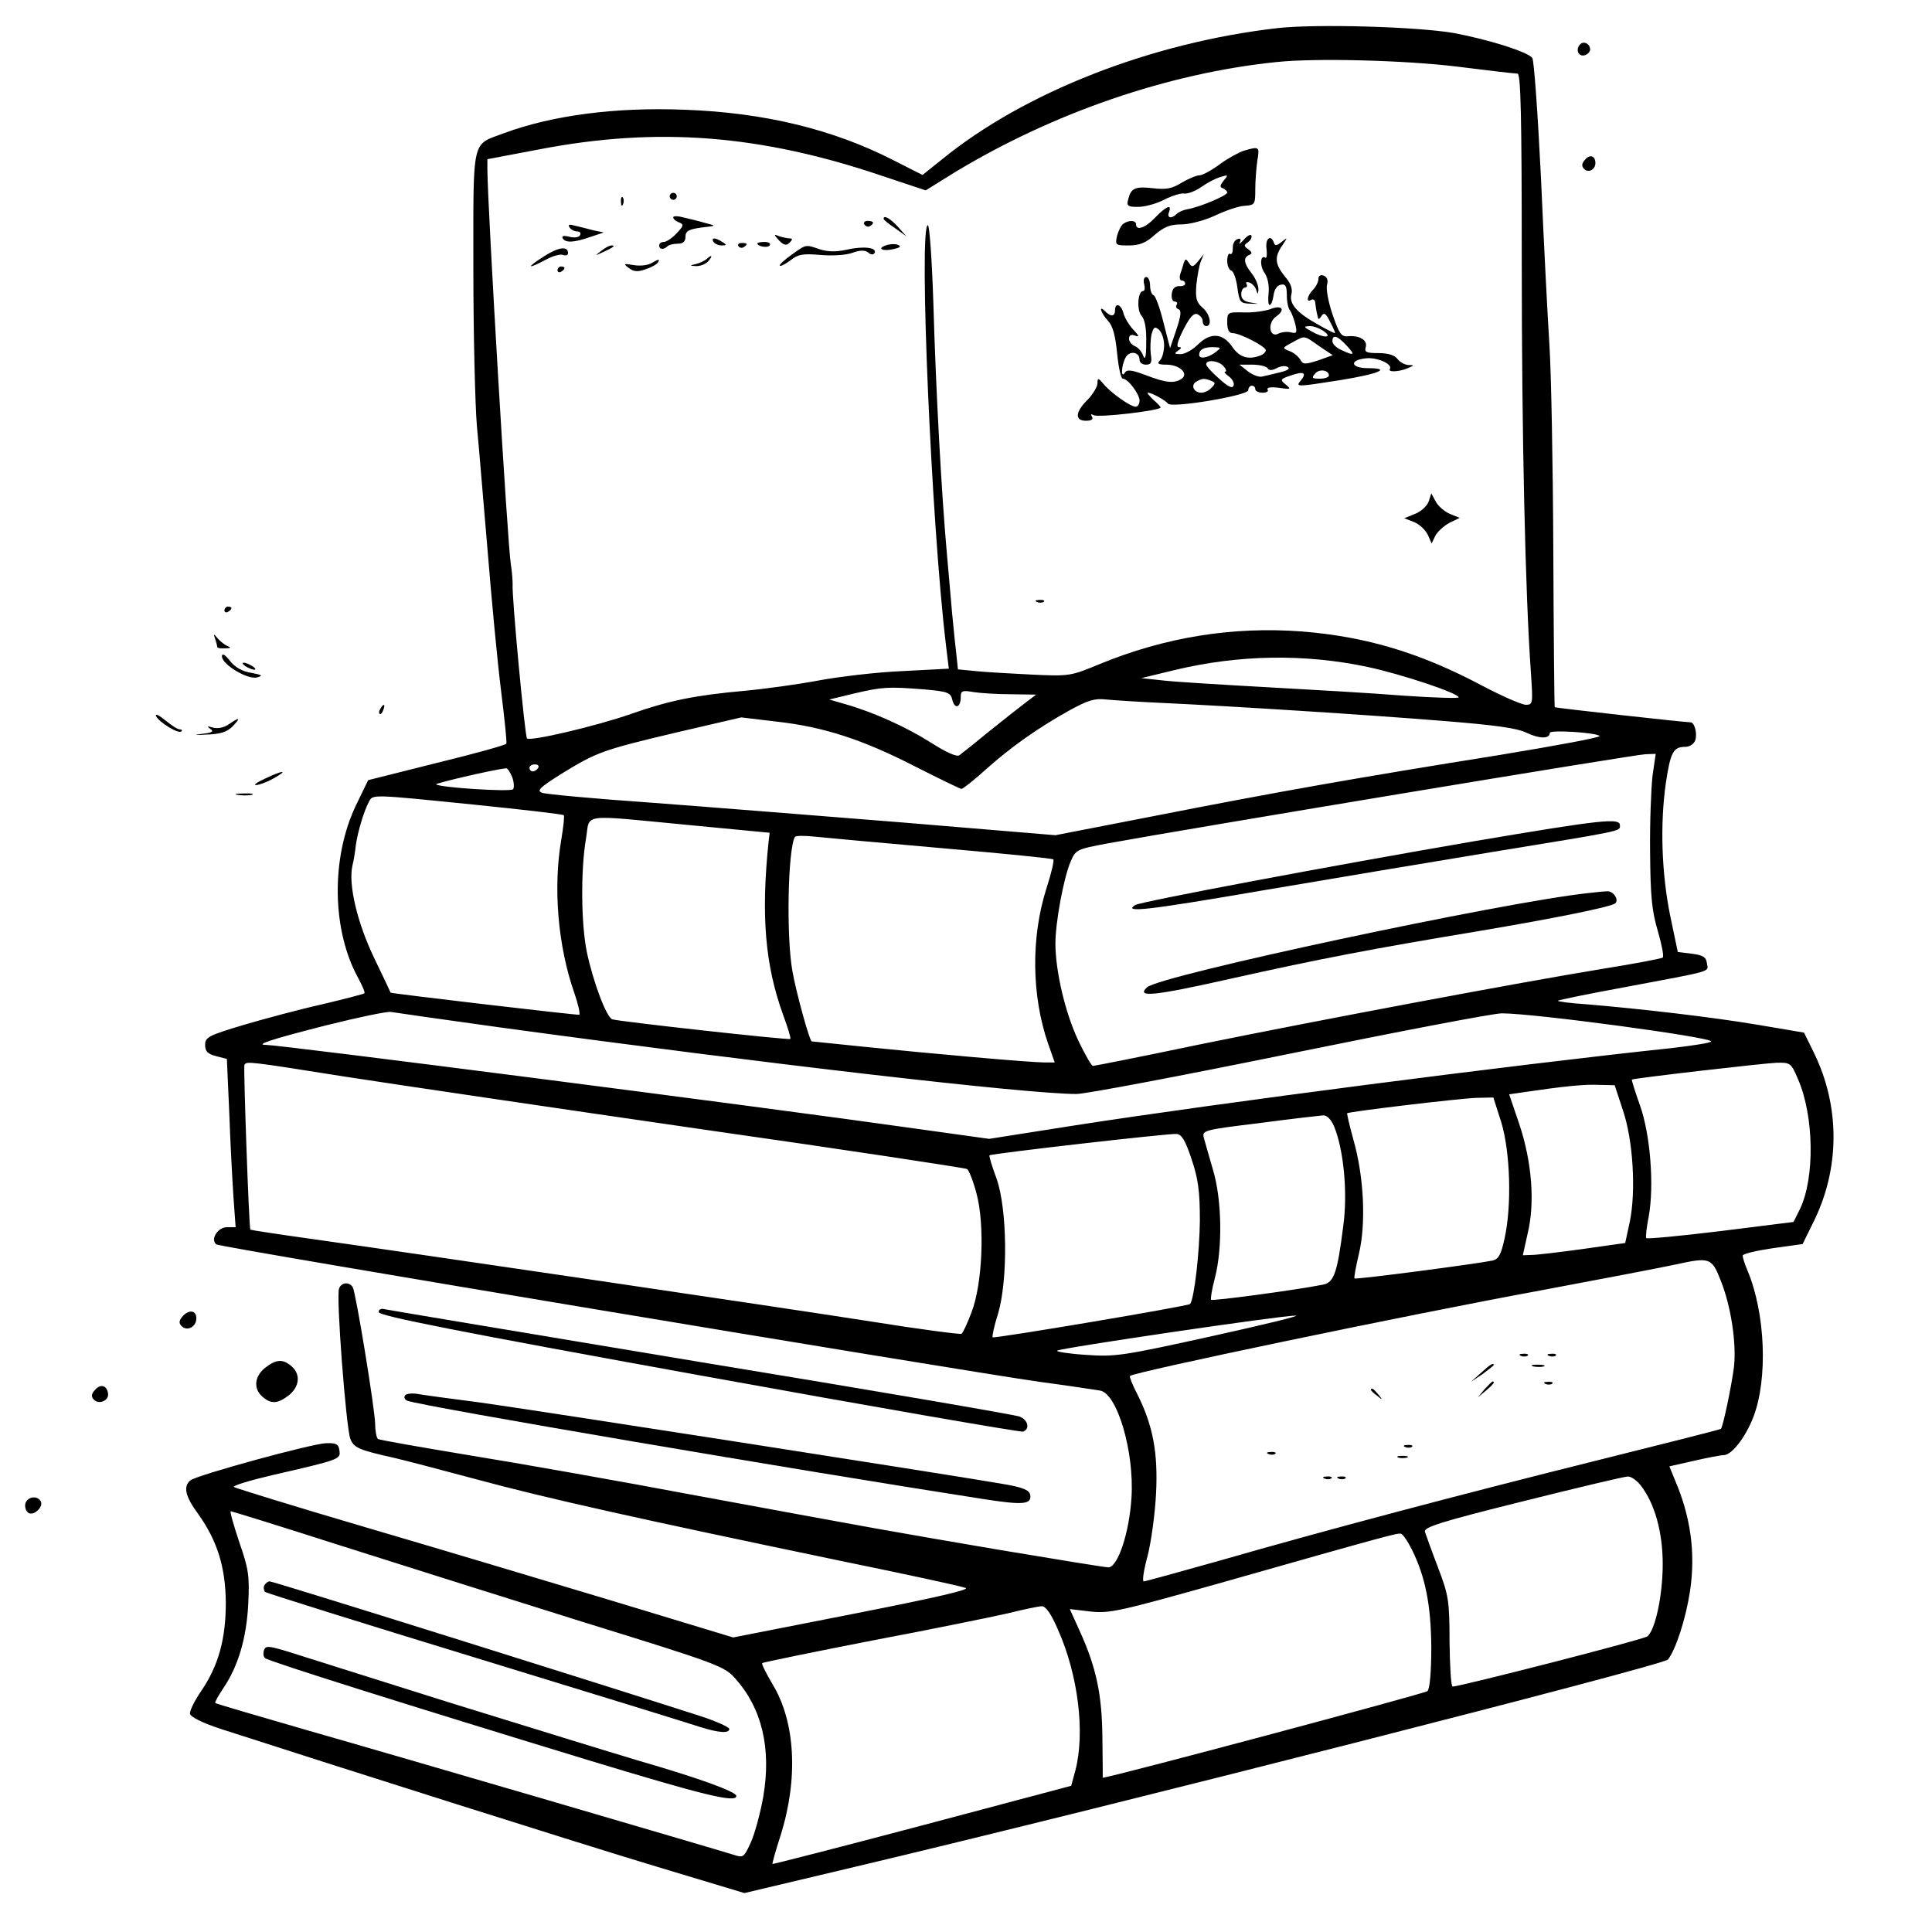 <?xml version="1.0" standalone="no"?>
<!DOCTYPE svg PUBLIC "-//W3C//DTD SVG 20010904//EN"
 "http://www.w3.org/TR/2001/REC-SVG-20010904/DTD/svg10.dtd">
<svg version="1.0" xmlns="http://www.w3.org/2000/svg"
 width="551pt" height="551pt" viewBox="0 0 551 551"
 preserveAspectRatio="xMidYMid meet">

<g transform="translate(0,551) scale(0.1,-0.1)"
fill="#000000" stroke="none">
<path d="M3645 5430 c-361 -41 -724 -183 -959 -375 l-55 -44 -85 43 c-170 87
-367 135 -593 143 -197 8 -379 -16 -516 -67 -93 -35 -87 -7 -87 -388 0 -185 5
-386 10 -446 6 -61 19 -223 31 -361 11 -137 28 -315 38 -395 10 -80 17 -148
15 -151 -2 -4 -92 -29 -199 -55 l-195 -49 -34 -70 c-73 -151 -70 -360 7 -497
11 -21 19 -39 16 -41 -2 -2 -56 -16 -119 -31 -63 -14 -164 -41 -225 -59 -100
-30 -110 -35 -110 -57 0 -18 7 -26 31 -32 l31 -8 7 -157 c3 -87 9 -195 12
-240 l6 -83 -25 0 c-26 0 -48 -35 -30 -49 9 -8 2098 -356 2348 -392 83 -11
160 -23 173 -25 49 -10 97 -175 89 -304 -6 -101 -39 -200 -66 -200 -10 0 -150
23 -312 50 -333 57 -312 53 -859 154 -223 42 -517 94 -654 116 -138 23 -253
43 -258 46 -4 3 -8 22 -8 42 -1 45 -55 375 -64 391 -10 16 -33 14 -39 -4 -9
-21 20 -396 32 -428 10 -26 23 -32 126 -55 22 -5 126 -32 230 -60 202 -55 478
-116 1035 -232 190 -39 354 -74 364 -79 13 -5 -98 -30 -322 -74 l-341 -67
-343 104 c-189 57 -507 152 -708 211 -201 59 -368 111 -373 114 -4 4 46 19
110 34 191 44 195 45 191 70 -2 18 -9 22 -38 21 -40 -1 -369 -91 -387 -106
-21 -17 -15 -46 23 -97 54 -76 77 -151 78 -251 0 -103 -20 -178 -69 -251 -20
-29 -35 -59 -33 -67 2 -9 36 -26 88 -43 331 -107 1037 -331 1244 -393 l249
-75 316 75 c726 172 2306 575 2318 591 23 30 51 117 63 196 16 108 2 212 -44
318 l-15 37 71 16 c39 9 76 16 84 16 23 0 63 52 85 110 41 108 34 294 -17 416
-8 18 -14 38 -14 43 0 5 38 14 85 21 l86 12 29 59 c78 154 79 334 2 489 l-27
55 -130 22 c-130 22 -336 46 -493 59 -46 3 -81 8 -79 10 2 2 89 20 193 39 255
48 236 42 232 68 -2 17 -11 23 -43 27 l-40 5 -22 105 c-24 119 -29 259 -12
377 13 87 21 103 55 103 13 0 25 8 29 19 6 19 -2 51 -14 51 -17 0 -385 41
-387 43 -1 1 -3 202 -4 447 -1 245 -6 508 -11 585 -5 77 -16 290 -24 474 -9
184 -20 340 -25 346 -15 18 -128 53 -225 71 -107 18 -388 26 -500 14z m511
-110 c87 -11 165 -20 172 -20 9 0 12 -114 12 -537 0 -497 10 -944 26 -1170 6
-89 6 -93 -14 -93 -12 0 -67 24 -124 54 -179 95 -331 140 -514 155 -198 15
-391 -16 -578 -93 -82 -34 -86 -35 -192 -30 -60 3 -132 7 -161 10 l-51 5 -6
57 c-4 31 -8 80 -11 107 -2 28 -9 100 -14 160 -16 177 -32 473 -39 718 -4 125
-11 226 -16 225 -26 -8 10 -851 52 -1199 l8 -66 -133 -7 c-73 -3 -181 -16
-240 -27 -59 -11 -153 -24 -208 -29 -144 -13 -217 -28 -325 -66 -100 -35 -288
-79 -297 -70 -6 6 -44 409 -41 441 0 11 -2 36 -5 55 -9 48 -66 1011 -67 1126
l0 30 148 28 c337 65 631 42 979 -76 l123 -41 82 51 c281 170 608 283 918 315
113 12 369 5 516 -13z m-256 -1712 c98 -21 260 -75 260 -87 0 -3 -71 -1 -157
5 -87 7 -261 17 -388 24 -126 7 -259 15 -295 19 l-65 7 95 23 c183 44 370 47
550 9z m-1266 -64 c69 -6 77 -9 82 -30 7 -28 24 -22 24 8 0 18 4 20 38 14 20
-3 69 -6 107 -6 l70 -1 -29 -22 c-16 -12 -63 -49 -104 -82 -40 -33 -79 -64
-86 -69 -8 -5 -37 8 -81 36 -71 45 -164 87 -245 110 l-45 13 70 17 c82 19 97
20 199 12z m686 -39 c192 -9 573 -33 795 -51 149 -12 210 -20 239 -34 36 -17
66 -18 66 0 0 9 132 1 142 -9 4 -4 -126 -28 -290 -55 -401 -64 -633 -105 -974
-172 l-288 -56 -432 36 c-238 19 -563 45 -723 57 -159 11 -299 24 -309 28 -16
6 -7 15 55 54 101 62 117 68 328 118 l185 43 101 -12 c133 -15 243 -50 395
-128 69 -35 129 -64 132 -64 4 0 36 25 70 56 72 64 145 116 238 168 53 29 72
35 105 31 22 -2 96 -7 165 -10z m1393 -207 c-4 -35 -8 -133 -7 -218 1 -126 5
-168 22 -225 11 -38 18 -73 14 -76 -4 -3 -83 -18 -177 -33 -231 -38 -787 -142
-1145 -215 -162 -34 -299 -61 -303 -61 -4 0 -23 33 -42 73 -37 78 -65 198 -65
276 0 60 23 185 43 233 15 35 17 36 108 53 207 38 1506 254 1532 254 l29 1 -9
-62z m-3178 22 c-3 -5 -10 -10 -16 -10 -5 0 -9 5 -9 10 0 6 7 10 16 10 8 0 12
-4 9 -10z m-74 -27 c5 -14 6 -30 2 -34 -8 -8 -210 5 -219 14 -4 3 153 40 199
46 4 1 12 -11 18 -26z m-107 -78 c137 -14 251 -27 254 -30 2 -2 -1 -33 -7 -68
-24 -139 -10 -305 37 -439 11 -32 17 -59 14 -62 -5 -2 -532 60 -538 63 0 1
-21 45 -47 99 -48 100 -74 209 -62 263 4 15 8 42 10 60 5 35 22 94 37 122 11
22 5 22 302 -8z m611 -58 l230 -22 -3 -25 c-22 -212 -10 -353 42 -496 13 -35
22 -65 20 -67 -4 -4 -492 50 -508 56 -17 7 -54 106 -72 190 -17 81 -18 236 -3
324 13 75 -23 70 294 40z m722 -66 c172 -15 315 -29 317 -32 3 -3 -6 -41 -20
-84 -44 -139 -42 -305 5 -441 l19 -54 -31 0 c-39 0 -322 25 -516 45 -79 8
-145 15 -146 15 -6 0 -45 142 -55 200 -18 99 -13 348 7 383 2 4 28 4 56 1 29
-3 192 -18 364 -33z m-1262 -511 c762 -104 1503 -190 1645 -190 26 0 300 52
609 115 309 63 580 115 604 115 93 0 597 -68 597 -80 0 -4 -51 -12 -112 -19
-461 -49 -1293 -157 -1699 -220 l-248 -39 -208 29 c-459 65 -1814 239 -1854
239 -34 0 15 16 168 55 92 23 177 41 188 39 11 -2 151 -22 310 -44z m-438
-141 c142 -22 596 -89 1010 -149 414 -59 756 -111 761 -114 5 -3 18 -35 27
-70 24 -89 17 -257 -14 -338 -12 -32 -25 -60 -29 -62 -4 -2 -120 13 -257 35
-268 42 -1280 191 -1585 234 -101 14 -185 27 -186 28 -4 4 -20 462 -17 470 6
11 12 10 290 -34z m4141 -7 c46 -106 48 -283 5 -371 l-18 -36 -208 -26 c-115
-14 -210 -23 -212 -20 -2 4 1 31 7 61 16 88 5 234 -25 318 -14 39 -24 72 -23
73 5 4 379 47 412 48 40 1 42 0 62 -47z m-500 -87 c30 -87 38 -233 20 -320
l-13 -60 -120 -17 c-66 -9 -132 -17 -146 -17 l-26 -1 14 63 c21 87 12 203 -24
311 l-29 85 41 6 c115 17 174 23 215 21 l45 -1 23 -70z m-346 -37 c25 -84 30
-235 9 -330 -10 -46 -17 -59 -34 -63 -42 -9 -391 -55 -394 -51 -2 2 4 34 13
72 20 86 14 218 -16 323 -11 40 -19 75 -18 76 6 5 326 43 370 44 l47 1 23 -72z
m-477 -11 c27 -66 39 -188 26 -283 -17 -134 -26 -162 -59 -168 -75 -15 -314
-47 -318 -43 -2 2 2 30 11 63 22 85 20 224 -6 309 -11 39 -23 79 -26 91 -5 20
2 22 159 41 89 12 171 21 181 22 11 1 23 -11 32 -32z m-407 -92 c19 -56 24
-91 24 -176 -1 -90 -16 -224 -28 -238 -5 -6 -558 -99 -563 -95 -2 2 4 32 15
66 29 96 27 300 -4 387 -13 35 -22 65 -20 66 5 5 512 63 533 61 15 -1 25 -17
43 -71z m1509 -346 c30 -74 46 -182 38 -249 -7 -54 -31 -169 -37 -175 -2 -2
-160 -42 -353 -90 -401 -100 -778 -200 -1077 -286 -114 -32 -211 -59 -216 -59
-5 0 0 33 11 73 10 39 21 119 24 177 6 117 -9 195 -53 283 -14 27 -24 51 -21
53 11 11 781 172 1172 244 176 33 349 66 385 74 96 21 102 19 127 -45z m-1452
-160 c-254 -56 -275 -59 -358 -53 -48 3 -86 9 -82 12 6 7 637 100 680 100 17
0 -91 -26 -240 -59z m1224 -425 c40 -51 63 -133 63 -225 0 -88 -21 -188 -44
-206 -11 -9 -534 -143 -555 -143 -5 0 -8 57 -9 128 0 118 -3 133 -33 212 -18
47 -34 92 -37 101 -5 13 41 28 278 87 156 39 291 71 300 71 9 1 26 -11 37 -25z
m-3720 -168 c163 -52 478 -151 701 -221 388 -120 406 -127 437 -162 76 -85
103 -199 80 -336 -8 -46 -24 -105 -35 -130 -20 -44 -22 -46 -49 -37 -54 17
-949 279 -1212 354 -145 42 -265 77 -267 79 -2 2 8 20 22 41 43 63 67 143 72
242 4 81 1 99 -26 177 -16 48 -27 87 -24 87 3 0 139 -42 301 -94z m3068 -16
c38 -77 54 -157 55 -278 0 -68 -4 -118 -11 -125 -7 -7 -906 -247 -926 -247 0
0 0 51 -1 113 -1 123 -17 200 -64 304 l-29 64 59 -7 c54 -6 84 1 362 79 489
139 513 145 523 143 6 -1 20 -22 32 -46z m-1010 -227 c58 -130 78 -294 50
-402 l-12 -44 -425 -113 c-234 -62 -426 -111 -427 -110 -1 1 9 38 23 81 51
161 43 324 -23 432 -18 31 -32 58 -29 60 2 2 143 31 312 64 170 32 345 68 389
78 44 11 87 20 96 20 11 1 27 -22 46 -66z"/>
<path d="M3547 5080 c-15 -5 -46 -22 -69 -39 -23 -17 -49 -31 -57 -31 -9 0
-32 -10 -51 -21 -27 -17 -44 -20 -80 -16 -52 6 -64 1 -72 -30 -6 -21 -2 -23
28 -23 19 0 53 9 75 21 22 11 48 19 57 17 10 -1 31 7 47 18 17 12 41 25 55 29
23 7 24 7 10 -10 -11 -14 -12 -19 -2 -22 6 -3 12 -8 12 -12 0 -9 -82 -43 -115
-48 -11 -2 -24 -8 -29 -13 -15 -15 -29 -12 -22 5 9 24 -8 17 -39 -15 -28 -30
-55 -39 -55 -20 0 12 -20 13 -36 2 -6 -4 -14 -19 -18 -34 -6 -27 -5 -28 33
-28 30 0 49 7 74 30 27 23 44 30 76 30 24 0 65 11 96 25 29 14 67 27 84 28 30
2 31 4 31 47 0 25 3 62 6 83 7 39 5 40 -39 27z"/>
<path d="M1910 4950 c0 -5 5 -10 10 -10 6 0 10 5 10 10 0 6 -4 10 -10 10 -5 0
-10 -4 -10 -10z"/>
<path d="M1771 4934 c0 -11 3 -14 6 -6 3 7 2 16 -1 19 -3 4 -6 -2 -5 -13z"/>
<path d="M1920 4890 c0 -4 7 -11 16 -14 15 -6 14 -10 -6 -31 -13 -14 -29 -25
-37 -25 -7 0 -13 -4 -13 -10 0 -12 13 -13 24 -2 4 4 18 7 29 7 15 0 22 6 22
20 0 16 9 21 45 26 43 5 44 5 15 12 -16 5 -45 12 -62 16 -18 5 -33 6 -33 1z"/>
<path d="M2520 4886 c0 -3 15 -15 33 -27 l32 -23 -24 27 c-22 24 -41 35 -41
23z"/>
<path d="M2465 4870 c4 -6 11 -8 16 -5 14 9 11 15 -7 15 -8 0 -12 -5 -9 -10z"/>
<path d="M1624 4862 c4 -7 14 -12 22 -12 8 0 12 -5 8 -11 -3 -6 -17 -8 -31 -4
-16 4 -22 2 -18 -5 8 -13 32 -12 78 4 l39 13 -29 6 c-15 4 -39 10 -52 13 -17
5 -22 4 -17 -4z"/>
<path d="M3547 4826 c-10 -11 -15 -15 -11 -7 4 9 2 12 -7 9 -8 -3 -14 -14 -13
-26 0 -12 -3 -19 -8 -16 -4 3 -8 -6 -8 -20 0 -13 5 -26 12 -28 6 -2 14 -24 17
-49 6 -41 8 -44 36 -45 28 -1 28 -1 3 3 -20 3 -28 10 -28 24 0 10 5 19 11 19
5 0 7 4 4 10 -3 5 0 7 9 4 8 -3 17 -13 19 -22 4 -13 5 -12 6 3 0 11 -8 31 -19
45 -23 29 -25 46 -7 53 9 4 8 8 -3 16 -13 9 -13 12 -1 20 7 5 12 13 10 19 -2
5 -12 0 -22 -12z"/>
<path d="M2222 4824 c14 -14 21 -15 30 -6 8 8 9 12 1 12 -6 0 -20 3 -30 6 -17
7 -17 6 -1 -12z"/>
<path d="M2035 4820 c3 -5 14 -10 23 -10 15 0 15 2 2 10 -20 13 -33 13 -25 0z"/>
<path d="M3612 4801 c2 -17 1 -28 -3 -26 -15 10 -17 -24 -2 -44 9 -14 13 -36
11 -57 -2 -19 -1 -34 3 -34 4 0 9 12 11 27 2 17 10 29 21 31 13 3 17 -4 17
-30 0 -19 4 -38 9 -43 4 -6 11 -23 15 -39 6 -25 4 -28 -12 -24 -11 3 -26 1
-35 -3 -26 -15 -34 29 -8 48 29 20 17 35 -17 21 -15 -5 -48 -10 -74 -9 -47 1
-48 1 -48 -29 0 -20 5 -30 15 -30 21 0 95 -38 95 -49 0 -5 -7 -12 -16 -15 -34
-13 -59 -5 -79 24 -27 40 -62 43 -98 8 -16 -16 -38 -28 -50 -28 -18 0 -19 2
-7 10 10 7 11 10 2 10 -8 0 -4 16 13 50 18 35 29 48 40 44 8 -4 15 -12 15 -20
0 -8 5 -14 10 -14 18 0 11 35 -11 53 -17 15 -20 27 -17 65 3 26 8 56 13 67 l8
20 -16 -20 c-14 -17 -18 -18 -26 -5 -9 13 -10 13 -15 0 -2 -8 -7 -23 -10 -32
-3 -10 -1 -18 4 -18 6 0 10 -4 10 -9 0 -5 -8 -8 -17 -7 -12 0 -19 -7 -21 -21
-2 -13 2 -23 8 -23 6 0 9 -4 6 -9 -4 -5 -1 -11 5 -13 9 -3 7 -19 -6 -58 l-18
-53 -19 74 c-10 41 -23 76 -28 77 -6 2 -10 15 -10 28 0 13 -5 24 -11 24 -6 0
-9 -9 -6 -20 3 -11 2 -20 -3 -20 -15 0 -19 -55 -4 -71 9 -10 14 -37 13 -75 0
-43 -3 -53 -9 -38 -4 12 -15 24 -24 27 -9 4 -16 13 -16 21 0 10 6 13 17 9 13
-5 12 -1 -5 17 -13 14 -25 35 -28 47 -7 26 -24 31 -24 8 0 -18 -12 -19 -28 -3
-20 20 -13 -4 8 -27 14 -15 21 -42 26 -93 4 -40 11 -72 16 -72 15 0 47 -43 48
-62 0 -10 -5 -18 -11 -18 -15 0 -70 39 -91 64 -16 19 -18 19 -18 3 0 -10 -13
-31 -28 -47 -36 -35 -37 -60 -5 -60 16 0 22 4 17 12 -4 7 -3 8 5 4 12 -8 191
13 191 22 0 2 -10 13 -22 23 -11 11 -18 19 -14 19 11 0 50 -22 57 -31 9 -14
229 23 229 38 0 7 5 13 10 13 6 0 10 -4 10 -10 0 -5 9 -10 21 -10 11 0 18 4
14 9 -3 6 10 8 32 5 35 -5 36 -4 20 9 -17 14 -16 16 14 26 37 13 47 8 29 -14
-16 -19 -14 -19 113 1 111 18 147 34 78 34 -49 0 -54 23 -6 28 31 4 77 -16 69
-30 -7 -10 25 -9 51 2 19 8 19 9 1 9 -10 1 -24 8 -31 18 -8 10 -26 16 -54 16
-35 0 -40 3 -36 17 6 20 -18 34 -51 31 -19 -2 -25 8 -44 63 -12 36 -19 74 -15
85 3 12 0 21 -10 25 -9 3 -15 0 -15 -10 0 -8 -7 -22 -15 -30 -17 -17 -21 -39
-5 -29 6 3 11 -1 11 -9 1 -9 3 -20 4 -26 1 -5 3 -13 4 -17 1 -5 5 -2 10 6 7
11 13 7 25 -18 9 -17 15 -31 13 -31 -3 0 -25 11 -49 25 -60 33 -82 59 -75 86
4 15 -2 32 -19 51 -28 35 -30 55 -7 88 16 24 16 24 -2 10 -14 -11 -19 -12 -22
-2 -9 25 -25 11 -21 -17z m-292 -275 c0 -18 -5 -37 -12 -44 -9 -9 -5 -12 19
-12 37 0 65 -26 42 -41 -21 -13 -44 -11 -101 11 -40 15 -54 17 -60 7 -12 -19
-10 21 2 43 11 21 40 17 40 -6 0 -8 8 -14 18 -14 15 0 18 6 14 30 -2 16 -1 41
2 56 6 21 9 24 21 14 8 -7 15 -27 15 -44z m456 39 c26 -19 -1 -20 -36 0 -23
13 -23 14 -4 15 11 0 29 -7 40 -15z m-14 -42 l39 -26 -42 -15 c-38 -12 -43
-12 -51 3 -6 9 -19 20 -31 24 -21 8 -20 9 8 24 38 21 33 21 77 -10z m78 2 c26
-28 23 -31 -15 -13 -14 6 -25 17 -25 25 0 20 14 16 40 -12z m-374 -20 c-22
-16 -46 -20 -46 -7 0 15 13 22 39 22 25 -1 25 -1 7 -15z m24 -40 c7 -8 9 -15
4 -15 -4 0 0 -6 10 -13 11 -8 17 -20 14 -27 -3 -9 -16 -3 -41 20 -20 17 -37
36 -37 41 0 15 37 10 50 -6z m125 -5 c4 -7 13 -7 26 0 11 6 25 8 32 3 7 -4 -1
-10 -23 -15 -19 -5 -42 -10 -51 -12 -8 -2 -26 4 -40 15 l-24 19 37 0 c20 0 40
-5 43 -10z m175 -21 c0 -5 -12 -9 -26 -9 -22 0 -24 2 -14 14 12 15 40 11 40
-5z m-336 -15 c13 -5 13 -8 1 -20 -7 -8 -20 -14 -29 -14 -21 0 -31 21 -15 31
17 10 23 11 43 3z"/>
<path d="M2106 4808 c3 -5 10 -6 15 -3 13 9 11 12 -6 12 -8 0 -12 -4 -9 -9z"/>
<path d="M2160 4816 c0 -9 30 -14 35 -6 4 6 -3 10 -14 10 -12 0 -21 -2 -21 -4z"/>
<path d="M2526 4810 c-27 -9 -7 -18 24 -10 18 4 21 8 10 12 -8 3 -24 2 -34 -2z"/>
<path d="M1550 4778 c-50 -32 -47 -37 6 -9 20 11 42 17 50 14 8 -3 14 -1 14 5
0 21 -27 18 -70 -10z"/>
<path d="M1714 4794 c-18 -14 -18 -14 6 -3 31 14 36 19 24 19 -6 0 -19 -7 -30
-16z"/>
<path d="M2257 4783 c-20 -14 -35 -28 -33 -31 3 -2 16 5 31 16 21 17 35 19 84
15 33 -3 73 -1 92 6 22 8 36 8 45 1 7 -7 15 -7 18 -2 9 16 -30 21 -79 10 -31
-7 -55 -6 -77 1 -41 14 -38 15 -81 -16z"/>
<path d="M2015 4771 c-6 -5 -19 -11 -30 -14 -19 -4 -19 -5 1 -6 12 0 27 6 34
14 14 16 10 20 -5 6z"/>
<path d="M1857 4759 c-11 -6 -33 -8 -50 -5 -29 5 -30 4 -14 -8 14 -11 26 -12
48 -4 16 5 32 14 35 19 7 11 3 11 -19 -2z"/>
<path d="M1590 4739 c0 -5 5 -7 10 -4 6 3 10 8 10 11 0 2 -4 4 -10 4 -5 0 -10
-5 -10 -11z"/>
<path d="M4075 4081 c-4 -13 -21 -29 -38 -36 l-32 -13 28 -11 c15 -6 32 -22
39 -36 l11 -25 11 23 c7 12 25 28 40 36 l29 14 -27 11 c-15 6 -34 22 -41 35
l-13 24 -7 -22z"/>
<path d="M2958 3793 c7 -3 16 -2 19 1 4 3 -2 6 -13 5 -11 0 -14 -3 -6 -6z"/>
<path d="M4205 3111 c-408 -70 -950 -172 -967 -182 -37 -23 34 -15 354 40 194
33 493 83 663 111 380 62 365 59 365 76 0 22 -48 17 -415 -45z"/>
<path d="M4530 2963 c-244 -26 -1224 -235 -1259 -269 -32 -30 22 -24 240 25
255 57 402 85 709 136 219 37 377 69 387 79 11 11 -7 36 -24 34 -10 0 -34 -3
-53 -5z"/>
<path d="M4338 1643 c7 -3 16 -2 19 1 4 3 -2 6 -13 5 -11 0 -14 -3 -6 -6z"/>
<path d="M4418 1643 c7 -3 16 -2 19 1 4 3 -2 6 -13 5 -11 0 -14 -3 -6 -6z"/>
<path d="M4223 1594 l-28 -25 33 22 c17 13 32 24 32 26 0 8 -11 1 -37 -23z"/>
<path d="M4373 1613 c9 -2 23 -2 30 0 6 3 -1 5 -18 5 -16 0 -22 -2 -12 -5z"/>
<path d="M4234 1548 l-19 -23 23 19 c21 18 27 26 19 26 -2 0 -12 -10 -23 -22z"/>
<path d="M4408 1563 c7 -3 16 -2 19 1 4 3 -2 6 -13 5 -11 0 -14 -3 -6 -6z"/>
<path d="M3910 1546 c0 -2 8 -10 18 -17 15 -13 16 -12 3 4 -13 16 -21 21 -21
13z"/>
<path d="M4008 1383 c7 -3 16 -2 19 1 4 3 -2 6 -13 5 -11 0 -14 -3 -6 -6z"/>
<path d="M3618 1363 c7 -3 16 -2 19 1 4 3 -2 6 -13 5 -11 0 -14 -3 -6 -6z"/>
<path d="M3988 1353 c6 -2 18 -2 25 0 6 3 1 5 -13 5 -14 0 -19 -2 -12 -5z"/>
<path d="M3778 1293 c7 -3 16 -2 19 1 4 3 -2 6 -13 5 -11 0 -14 -3 -6 -6z"/>
<path d="M3818 1293 c7 -3 16 -2 19 1 4 3 -2 6 -13 5 -11 0 -14 -3 -6 -6z"/>
<path d="M754 989 c-3 -6 -2 -14 2 -19 5 -4 277 -89 604 -189 327 -100 615
-189 639 -197 51 -16 81 -18 81 -5 0 5 -35 21 -77 35 -292 94 -1223 386 -1234
386 -5 0 -11 -5 -15 -11z"/>
<path d="M753 804 c-3 -9 -2 -19 3 -23 10 -9 417 -137 919 -290 329 -100 425
-124 425 -103 0 12 -104 50 -280 101 -74 22 -317 97 -540 166 -223 70 -431
136 -463 146 -51 15 -59 16 -64 3z"/>
<path d="M4507 5384 c-14 -14 -7 -35 11 -32 9 2 17 10 17 17 0 16 -18 25 -28
15z"/>
<path d="M4520 5054 c-9 -10 -10 -18 -2 -26 12 -12 32 -2 32 17 0 21 -16 26
-30 9z"/>
<path d="M640 3769 c0 -5 5 -7 10 -4 6 3 10 8 10 11 0 2 -4 4 -10 4 -5 0 -10
-5 -10 -11z"/>
<path d="M614 3687 c3 -10 6 -21 6 -23 0 -2 10 -4 23 -3 14 0 17 2 7 6 -8 3
-21 13 -29 22 -12 15 -13 14 -7 -2z"/>
<path d="M633 3638 c0 -23 73 -67 100 -60 18 5 15 7 -16 13 -26 4 -47 16 -61
34 -15 19 -23 23 -23 13z"/>
<path d="M700 3610 c8 -5 20 -10 25 -10 6 0 3 5 -5 10 -8 5 -19 10 -25 10 -5
0 -3 -5 5 -10z"/>
<path d="M1085 3489 c-4 -6 -5 -12 -2 -15 2 -3 7 2 10 11 7 17 1 20 -8 4z"/>
<path d="M445 3468 c7 -17 64 -52 72 -44 4 3 1 6 -5 6 -6 0 -24 12 -41 26 -17
14 -29 20 -26 12z"/>
<path d="M652 3444 c-13 -9 -31 -13 -45 -9 -16 5 -18 4 -7 -4 11 -7 5 -11 -25
-14 -25 -3 -20 -4 13 -2 39 1 59 7 75 23 25 26 21 28 -11 6z"/>
<path d="M755 3289 c-22 -10 -33 -18 -25 -18 8 0 31 8 50 19 45 25 27 24 -25
-1z"/>
<path d="M678 3243 c12 -2 30 -2 40 0 9 3 -1 5 -23 4 -22 0 -30 -2 -17 -4z"/>
<path d="M1080 1768 c0 -11 229 -56 913 -180 501 -91 918 -163 925 -161 20 8
14 33 -10 43 -13 5 -421 75 -908 155 -487 81 -893 149 -902 151 -11 3 -18 0
-18 -8z"/>
<path d="M520 1755 c-10 -12 -10 -19 -2 -27 16 -16 42 -2 42 22 0 24 -22 26
-40 5z"/>
<path d="M756 1609 c-30 -24 -34 -59 -8 -82 25 -22 44 -21 76 4 30 24 34 59 8
82 -25 22 -44 21 -76 -4z"/>
<path d="M270 1545 c-10 -11 -10 -19 -2 -27 15 -15 44 -2 40 19 -4 23 -22 27
-38 8z"/>
<path d="M1155 1530 c-4 -6 0 -12 7 -15 49 -17 1112 -198 1641 -280 115 -18
140 -16 135 12 -2 13 -21 21 -73 30 -180 31 -1357 214 -1495 233 -85 11 -167
22 -182 25 -15 2 -30 0 -33 -5z"/>
<path d="M73 1224 c-3 -8 -1 -20 6 -27 14 -14 47 15 37 32 -10 16 -36 13 -43
-5z"/>
</g>
</svg>
